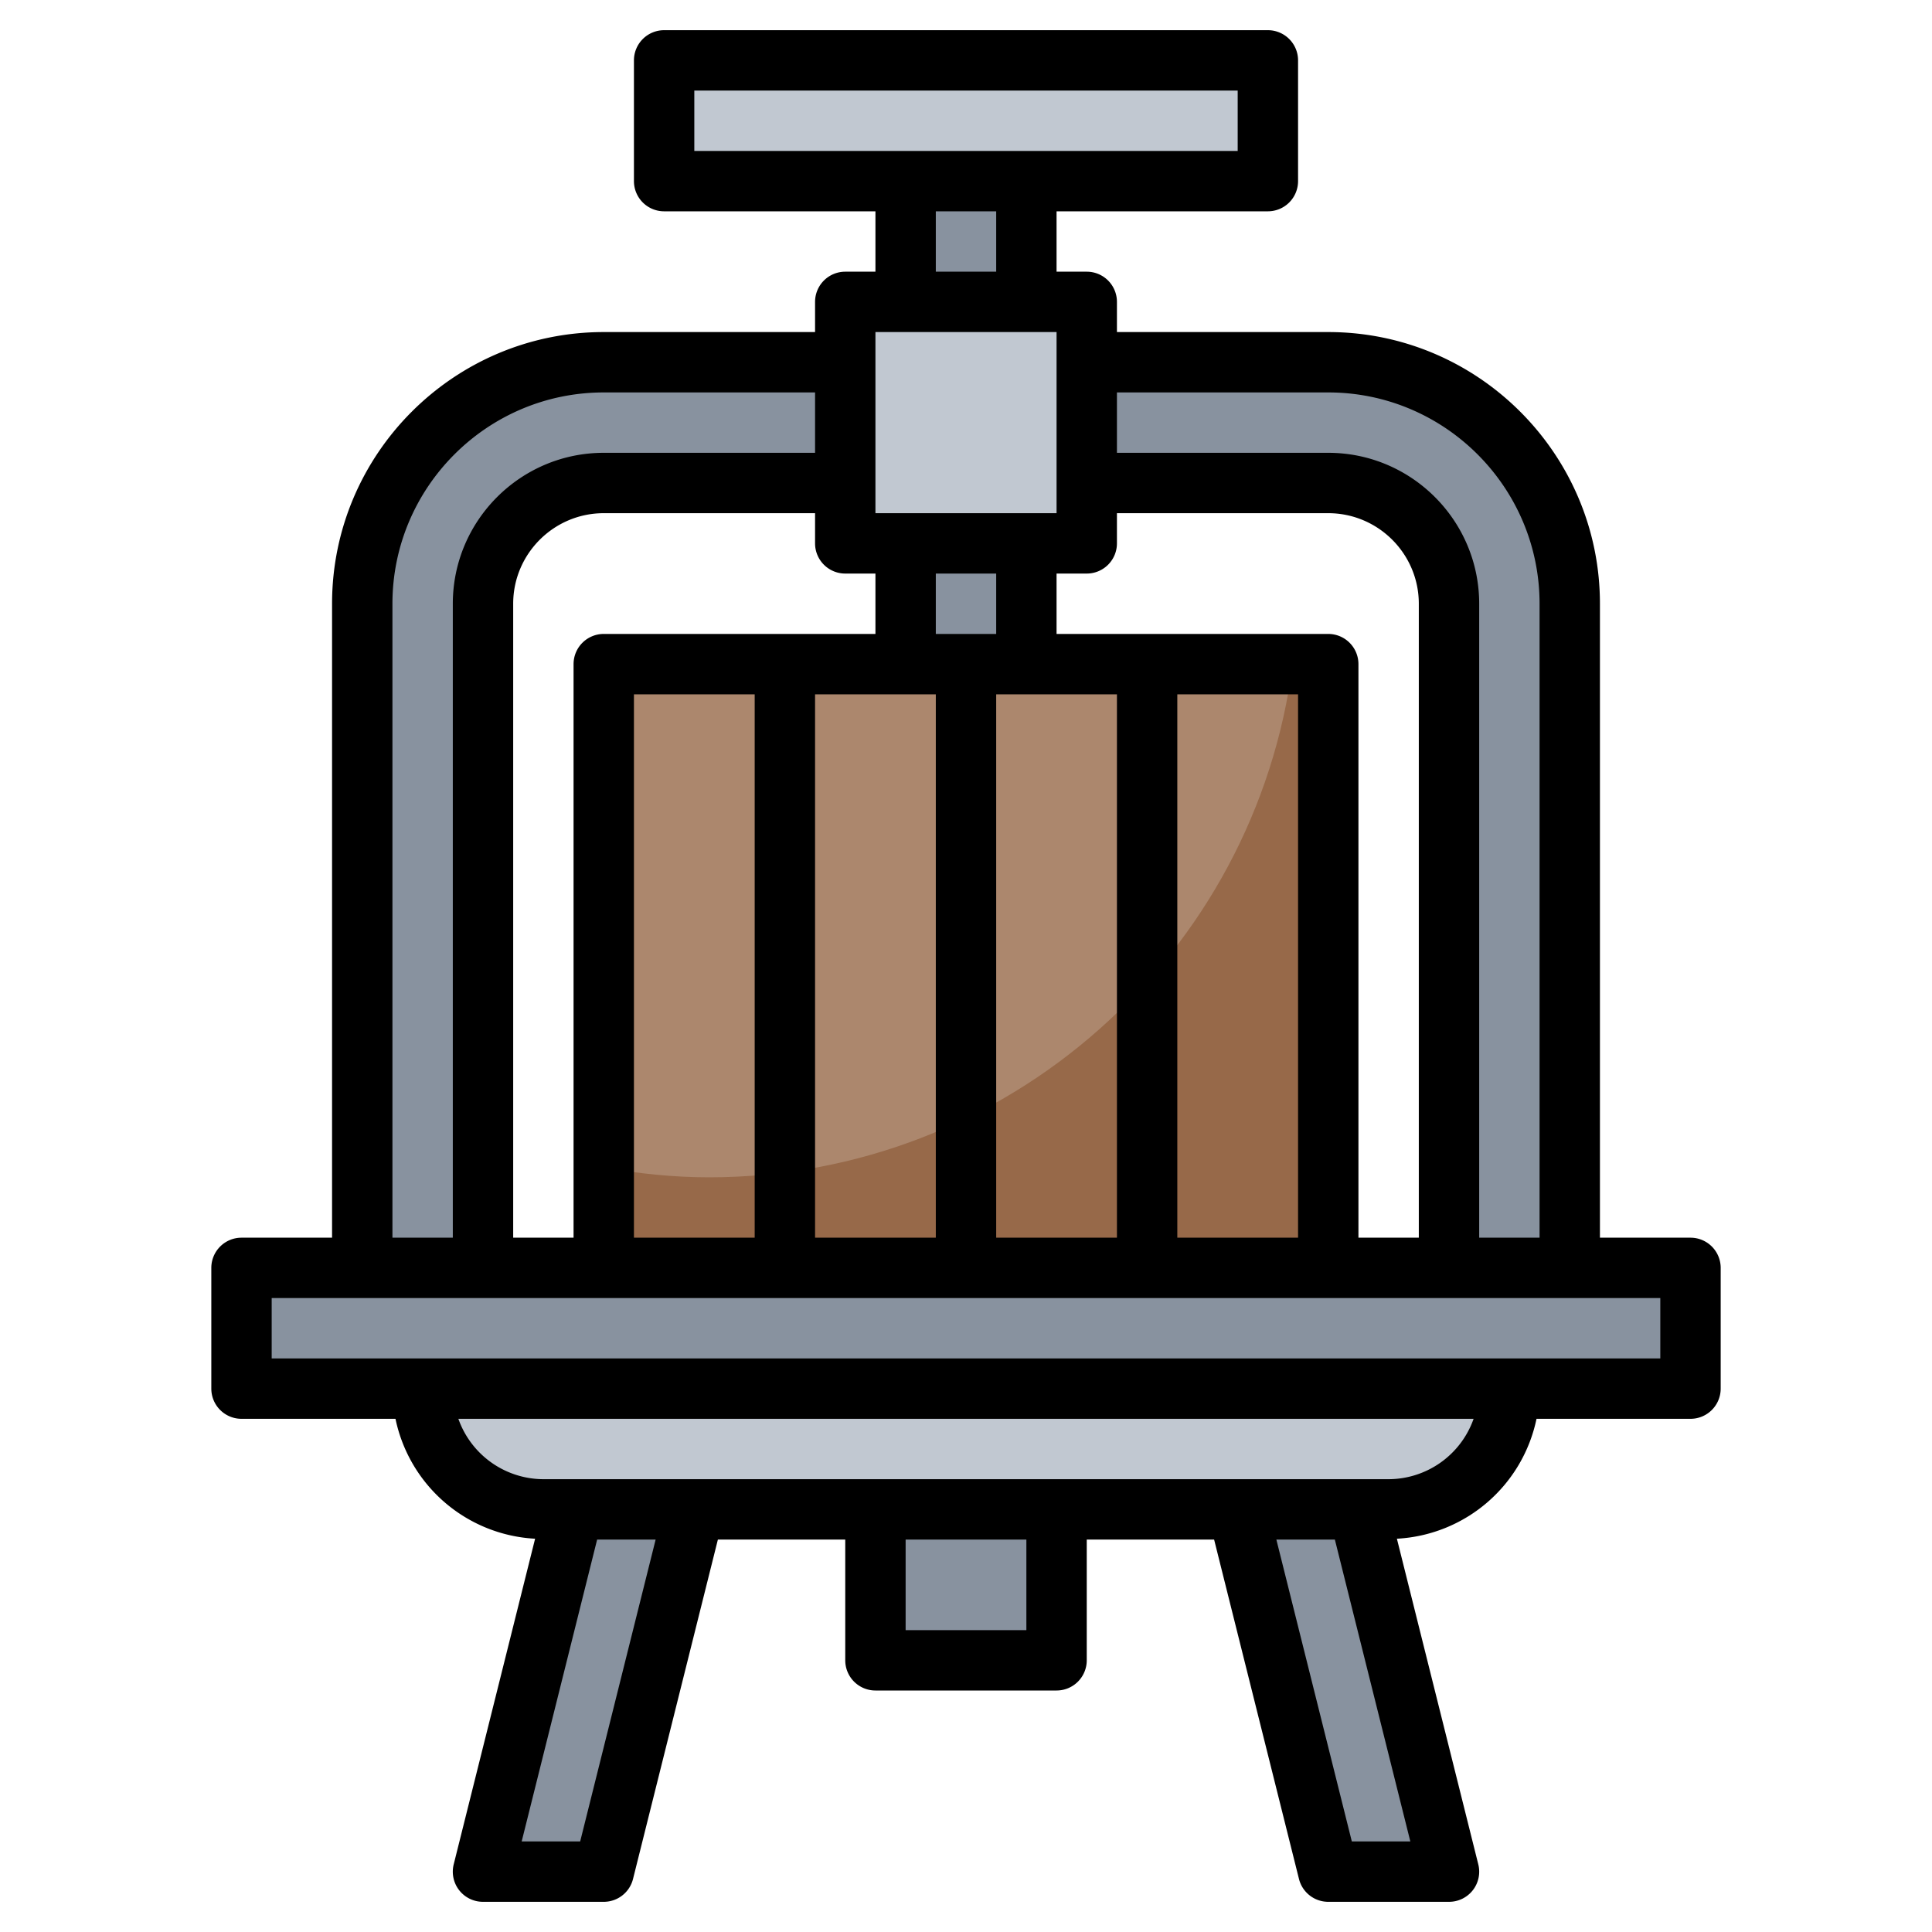 <svg xmlns="http://www.w3.org/2000/svg" viewBox="0 0 64 64"><path fill="#976949" d="M20 22h24v20H20z"/><path fill="#ac876d" d="M20 22v16.672c1.133.204 2.295.328 3.487.328 9.927 0 18.104-7.414 19.334-17z"/><path fill="#88929f" d="M30 6h4v16h-4zM8 42h48v4H8z"/><path fill="#c1c8d1" d="M14 46a4 4 0 0 0 4 4h28a4 4 0 0 0 4-4z"/><g fill="#88929f"><path d="M29 50h6v5h-6zM19 50l-3 12h4l3-12zM45 50l3 12h-4l-3-12z"/></g><path fill="#c1c8d1" d="M22 2h20v4H22z"/><path fill="#88929f" d="M36 12h8a8 8 0 0 1 8 8v22h-4V20a4 4 0 0 0-4-4h-8zM28 12h-8a8 8 0 0 0-8 8v22h4V20a4 4 0 0 1 4-4h8z"/><path fill="#c1c8d1" d="M28 10h8v8h-8z"/><path d="M56 41h-3V20c0-4.963-4.038-9-9-9h-7v-1a1 1 0 0 0-1-1h-1V7h7a1 1 0 0 0 1-1V2a1 1 0 0 0-1-1H22a1 1 0 0 0-1 1v4a1 1 0 0 0 1 1h7v2h-1a1 1 0 0 0-1 1v1h-7c-4.962 0-9 4.037-9 9v21H8a1 1 0 0 0-1 1v4a1 1 0 0 0 1 1h5.101a4.997 4.997 0 0 0 4.625 3.972L15.03 61.758A.998.998 0 0 0 16 63h4a.999.999 0 0 0 .97-.758L23.781 51H28v4a1 1 0 0 0 1 1h6a1 1 0 0 0 1-1v-4h4.219l2.811 11.242A.999.999 0 0 0 44 63h4a.998.998 0 0 0 .97-1.242l-2.696-10.786A4.997 4.997 0 0 0 50.899 47H56a1 1 0 0 0 1-1v-4a1 1 0 0 0-1-1zM44 13c3.86 0 7 3.141 7 7v21h-2V20c0-2.757-2.243-5-5-5h-7v-2zm-7 5v-1h7c1.654 0 3 1.346 3 3v21h-2V22a1 1 0 0 0-1-1h-9v-2h1a1 1 0 0 0 1-1zM21 41V23h4v18zm6-18h4v18h-4zm6-4v2h-2v-2zm0 4h4v18h-4zm6 0h4v18h-4zM23 3h18v2H23zm8 4h2v2h-2zm-2 4h6v6h-6zm0 8v2h-9a1 1 0 0 0-1 1v19h-2V20c0-1.654 1.346-3 3-3h7v1a1 1 0 0 0 1 1zm-16 1c0-3.859 3.14-7 7-7h7v2h-7c-2.757 0-5 2.243-5 5v21h-2zm6.219 41h-1.938l2.5-10h1.938zM34 54h-4v-3h4zm10.781 7-2.5-10h1.938l2.5 10zM46 49H18a2.996 2.996 0 0 1-2.816-2h33.631A2.994 2.994 0 0 1 46 49zm9-4H9v-2h46z"/></svg>